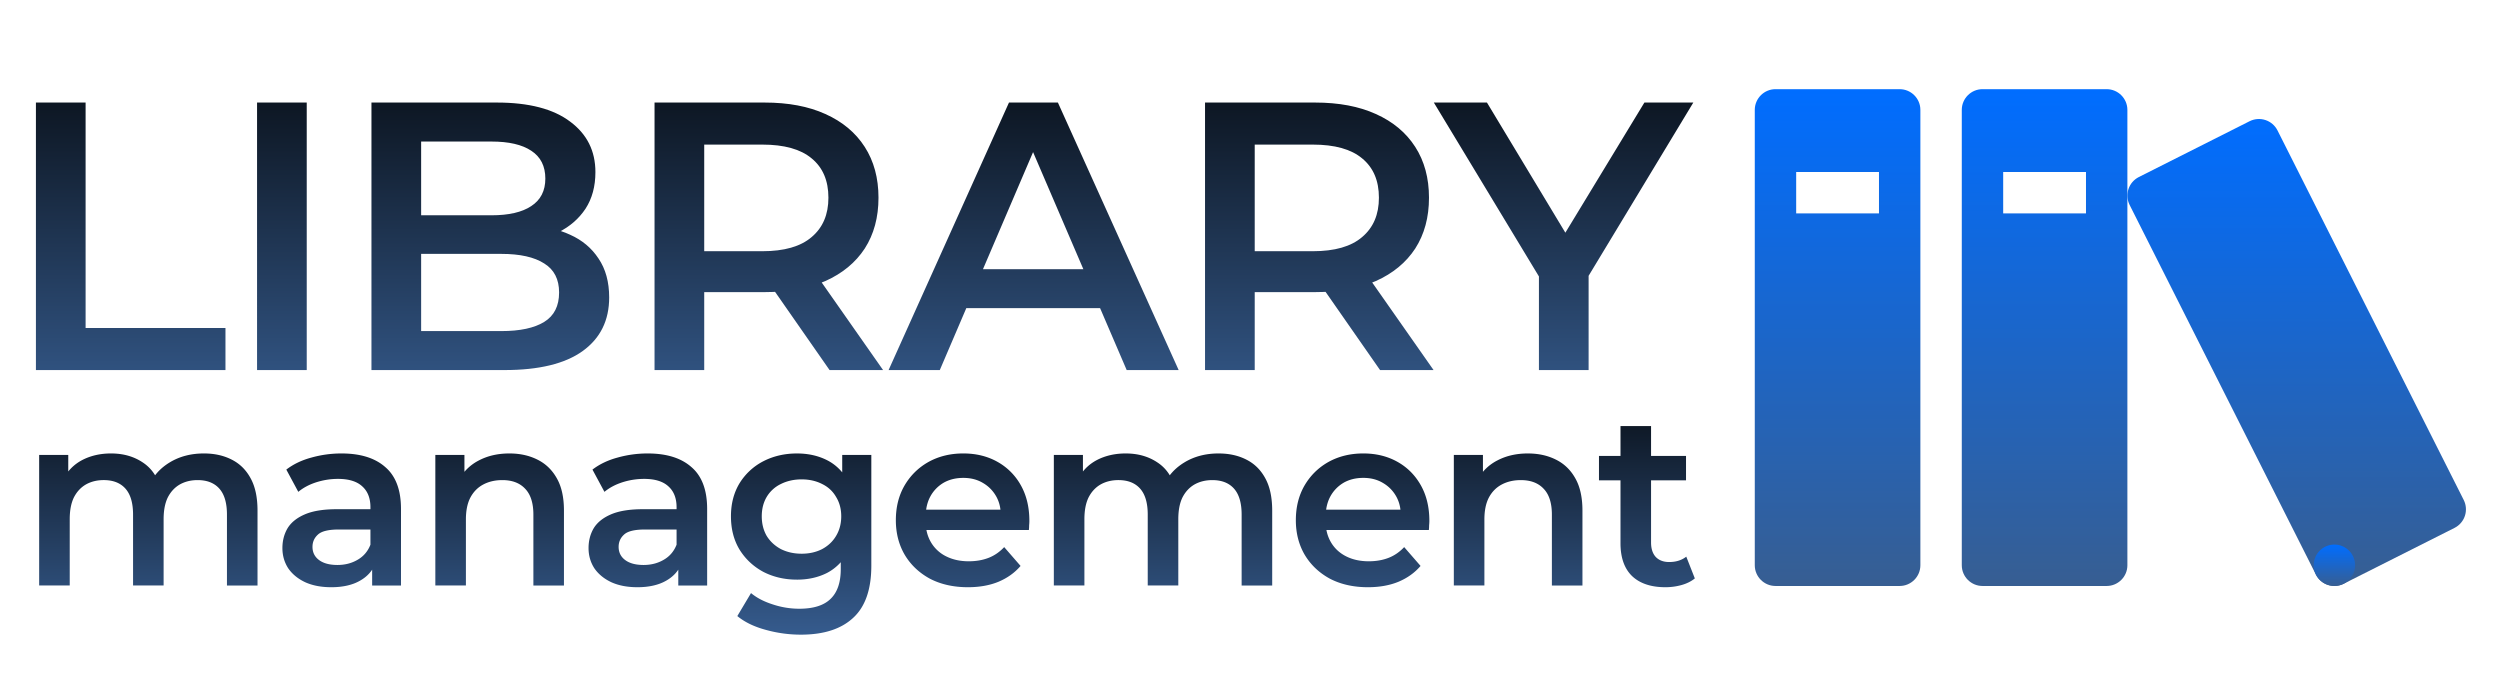 <svg xmlns="http://www.w3.org/2000/svg" xmlns:xlink="http://www.w3.org/1999/xlink" width="304" height="82" fill="none"><path d="M4.368 45V12.47h6.041v27.418h17.008V45H4.368zm26.89 0V12.47h6.041V45h-6.041zm13.911 0V12.47h15.243c3.904 0 6.878.774 8.923 2.323 2.045 1.518 3.067 3.563 3.067 6.134 0 1.735-.403 3.222-1.208 4.461-.805 1.208-1.89 2.153-3.253 2.835-1.332.651-2.788.976-4.368.976l.836-1.673c1.828 0 3.47.341 4.926 1.022 1.456.651 2.602 1.611 3.439 2.881.867 1.27 1.301 2.85 1.301 4.74 0 2.788-1.069 4.957-3.207 6.506S65.554 45 61.341 45H45.169zm6.041-4.74h9.759c2.262 0 3.997-.372 5.205-1.115s1.812-1.936 1.812-3.578c0-1.611-.604-2.788-1.812-3.532-1.208-.774-2.943-1.162-5.205-1.162H50.745v-4.694h9.016c2.107 0 3.718-.372 4.833-1.115 1.146-.744 1.719-1.859 1.719-3.346 0-1.518-.573-2.649-1.719-3.392-1.115-.744-2.726-1.115-4.833-1.115H51.21v23.05zM79.592 45V12.47h13.384c2.881 0 5.344.465 7.389 1.394 2.075.929 3.671 2.262 4.786 3.997s1.673 3.795 1.673 6.181-.557 4.446-1.673 6.181c-1.115 1.704-2.711 3.021-4.786 3.95-2.045.898-4.508 1.348-7.389 1.348H82.938l2.695-2.742V45h-6.041zm21.284 0L92.65 33.196h6.459L107.382 45h-6.506zM85.633 33.429l-2.695-2.881h9.759c2.664 0 4.663-.573 5.995-1.719 1.363-1.146 2.044-2.742 2.044-4.787 0-2.076-.681-3.671-2.044-4.786-1.332-1.115-3.331-1.673-5.995-1.673h-9.759l2.695-2.974v18.821zM108.053 45l14.639-32.53h5.948L143.325 45h-6.32l-12.594-29.323h2.417L114.28 45h-6.227zm6.738-7.528l1.627-4.74h17.566l1.627 4.74h-20.82zM146.532 45V12.47h13.384c2.881 0 5.344.465 7.389 1.394 2.076.929 3.671 2.262 4.787 3.997s1.673 3.795 1.673 6.181-.558 4.446-1.673 6.181c-1.116 1.704-2.711 3.021-4.787 3.95-2.045.898-4.508 1.348-7.389 1.348h-10.038l2.696-2.742V45h-6.042zm21.284 0l-8.225-11.804h6.459L174.322 45h-6.506zm-15.242-11.571l-2.696-2.881h9.759c2.665 0 4.663-.573 5.995-1.719 1.363-1.146 2.045-2.742 2.045-4.787 0-2.076-.682-3.671-2.045-4.786-1.332-1.115-3.33-1.673-5.995-1.673h-9.759l2.696-2.974v18.821zM187.134 45V32.127l1.347 3.718-14.127-23.375h6.459l11.339 18.821h-3.624L199.96 12.47h5.948l-14.127 23.375 1.394-3.718V45h-6.041z" fill="url(#A)"/><path d="M24.803 55.14c1.269 0 2.389.248 3.36.743.991.496 1.764 1.259 2.319 2.29.555 1.011.832 2.319.832 3.925v9.099h-3.717v-8.623c0-1.407-.307-2.458-.922-3.152s-1.497-1.041-2.646-1.041c-.813 0-1.536.178-2.171.535-.614.357-1.1.882-1.457 1.576-.337.694-.506 1.576-.506 2.646v8.058H16.18v-8.623c0-1.407-.307-2.458-.922-3.152s-1.497-1.041-2.646-1.041c-.813 0-1.536.178-2.171.535-.615.357-1.1.882-1.457 1.576-.337.694-.505 1.576-.505 2.646v8.058H4.762V55.319H8.3v4.222l-.624-1.249c.535-1.031 1.308-1.814 2.319-2.349 1.031-.535 2.2-.803 3.509-.803 1.487 0 2.775.367 3.865 1.1 1.11.733 1.844 1.843 2.2 3.33l-1.457-.505c.515-1.189 1.368-2.141 2.557-2.855s2.567-1.07 4.133-1.07zm20.45 16.057v-3.211l-.208-.684v-5.62c0-1.09-.327-1.933-.981-2.527-.654-.615-1.645-.922-2.974-.922-.892 0-1.774.139-2.646.416-.852.278-1.576.664-2.171 1.16l-1.457-2.706c.852-.654 1.863-1.14 3.033-1.457a13.46 13.46 0 0 1 3.687-.505c2.299 0 4.074.555 5.323 1.665 1.269 1.09 1.903 2.785 1.903 5.085v9.307h-3.509zm-4.995.208c-1.189 0-2.23-.198-3.122-.595-.892-.416-1.586-.981-2.081-1.695-.476-.733-.714-1.556-.714-2.468 0-.892.208-1.695.624-2.408.436-.714 1.14-1.279 2.111-1.695s2.26-.624 3.866-.624h4.609v2.468h-4.341c-1.269 0-2.121.208-2.557.624-.436.397-.654.892-.654 1.487 0 .674.268 1.209.803 1.606s1.279.595 2.23.595c.912 0 1.725-.208 2.438-.624.733-.416 1.259-1.031 1.576-1.844l.624 2.23c-.357.932-1.001 1.655-1.933 2.171-.912.515-2.071.773-3.479.773zM61.946 55.14c1.269 0 2.399.248 3.39.743 1.011.496 1.804 1.259 2.379 2.29.575 1.011.862 2.319.862 3.925v9.099H64.86v-8.623c0-1.407-.337-2.458-1.011-3.152-.654-.694-1.576-1.041-2.765-1.041-.872 0-1.645.178-2.319.535s-1.199.892-1.576 1.606c-.357.694-.535 1.576-.535 2.646v8.028h-3.717V55.319h3.538V59.6l-.624-1.308c.555-1.011 1.358-1.784 2.409-2.319 1.07-.555 2.299-.833 3.687-.833zM82.48 71.197v-3.211l-.208-.684v-5.62c0-1.09-.327-1.933-.981-2.527-.654-.615-1.645-.922-2.973-.922a8.68 8.68 0 0 0-2.646.416c-.852.278-1.576.664-2.171 1.16l-1.457-2.706c.852-.654 1.863-1.14 3.033-1.457a13.46 13.46 0 0 1 3.687-.505c2.299 0 4.074.555 5.322 1.665 1.269 1.09 1.903 2.785 1.903 5.085v9.307H82.48zm-4.995.208c-1.189 0-2.23-.198-3.122-.595-.892-.416-1.586-.981-2.081-1.695-.476-.733-.714-1.556-.714-2.468 0-.892.208-1.695.624-2.408.436-.714 1.14-1.279 2.111-1.695s2.26-.624 3.865-.624h4.609v2.468h-4.341c-1.269 0-2.121.208-2.557.624-.436.397-.654.892-.654 1.487 0 .674.268 1.209.803 1.606s1.279.595 2.23.595c.912 0 1.725-.208 2.438-.624.733-.416 1.259-1.031 1.576-1.844l.624 2.23c-.357.932-1.001 1.655-1.933 2.171-.912.515-2.072.773-3.479.773zm19.904 5.769a15.83 15.83 0 0 1-4.312-.595c-1.388-.377-2.527-.932-3.419-1.665l1.665-2.795c.694.575 1.566 1.031 2.617 1.368a10.19 10.19 0 0 0 3.241.535c1.745 0 3.023-.406 3.836-1.219.813-.793 1.219-1.992 1.219-3.598V66.38l.297-3.598-.119-3.598v-3.865h3.539v13.47c0 2.874-.734 4.986-2.201 6.334-1.467 1.368-3.588 2.052-6.363 2.052zm-.476-6.69c-1.507 0-2.874-.317-4.103-.951-1.209-.654-2.171-1.556-2.884-2.706-.694-1.15-1.041-2.498-1.041-4.044 0-1.526.347-2.864 1.041-4.014a7.35 7.35 0 0 1 2.884-2.676c1.229-.634 2.597-.952 4.103-.952 1.348 0 2.557.268 3.628.803s1.923 1.368 2.557 2.498c.654 1.13.981 2.577.981 4.341s-.327 3.221-.981 4.371c-.634 1.13-1.487 1.972-2.557 2.527-1.07.535-2.28.803-3.628.803zm.565-3.152c.932 0 1.764-.188 2.498-.565.734-.396 1.299-.932 1.695-1.606.416-.694.624-1.487.624-2.379s-.208-1.675-.624-2.349c-.396-.694-.961-1.219-1.695-1.576-.734-.377-1.566-.565-2.498-.565s-1.774.188-2.527.565a4.02 4.02 0 0 0-1.725 1.576c-.396.674-.595 1.457-.595 2.349s.198 1.685.595 2.379c.416.674.991 1.209 1.725 1.606.753.377 1.596.565 2.527.565zm20.23 4.074c-1.764 0-3.311-.347-4.639-1.041-1.308-.714-2.329-1.685-3.062-2.914-.714-1.229-1.071-2.626-1.071-4.193 0-1.586.347-2.983 1.041-4.193.714-1.229 1.685-2.19 2.914-2.884 1.249-.694 2.666-1.041 4.252-1.041 1.546 0 2.924.337 4.133 1.011a7.32 7.32 0 0 1 2.855 2.854c.693 1.229 1.04 2.676 1.04 4.341a5.68 5.68 0 0 1-.029.535c0 .198-.01.386-.03.565H111.88v-2.468h11.269l-1.457.773c.02-.912-.168-1.715-.565-2.409s-.941-1.239-1.635-1.635c-.674-.396-1.457-.595-2.349-.595-.912 0-1.715.198-2.409.595a4.32 4.32 0 0 0-1.605 1.665c-.377.694-.565 1.516-.565 2.468v.595c0 .951.218 1.794.654 2.527a4.36 4.36 0 0 0 1.844 1.695c.792.396 1.704.595 2.735.595.892 0 1.695-.139 2.409-.416s1.348-.714 1.903-1.308l1.992 2.29c-.714.833-1.616 1.477-2.706 1.933-1.07.436-2.299.654-3.687.654zm30.48-16.265c1.269 0 2.389.248 3.36.743.991.496 1.764 1.259 2.319 2.29.555 1.011.833 2.319.833 3.925v9.099h-3.717v-8.623c0-1.407-.307-2.458-.922-3.152s-1.496-1.041-2.646-1.041c-.813 0-1.536.178-2.171.535-.614.357-1.1.882-1.457 1.576-.337.694-.505 1.576-.505 2.646v8.058h-3.717v-8.623c0-1.407-.307-2.458-.922-3.152s-1.496-1.041-2.646-1.041c-.813 0-1.536.178-2.171.535-.614.357-1.1.882-1.457 1.576-.337.694-.505 1.576-.505 2.646v8.058h-3.717V55.319h3.538v4.222l-.624-1.249c.535-1.031 1.308-1.814 2.319-2.349 1.031-.535 2.201-.803 3.509-.803 1.487 0 2.775.367 3.865 1.1 1.11.733 1.844 1.843 2.201 3.33l-1.457-.505c.515-1.189 1.368-2.141 2.557-2.855s2.567-1.07 4.133-1.07zm18.159 16.265c-1.764 0-3.31-.347-4.638-1.041-1.309-.714-2.329-1.685-3.063-2.914-.714-1.229-1.07-2.626-1.07-4.193 0-1.586.347-2.983 1.04-4.193.714-1.229 1.685-2.19 2.914-2.884 1.249-.694 2.667-1.041 4.252-1.041 1.547 0 2.924.337 4.134 1.011s2.16 1.625 2.854 2.854 1.041 2.676 1.041 4.341c0 .159-.01.337-.03.535 0 .198-.01.386-.03.565h-13.232v-2.468h11.27l-1.457.773c.02-.912-.169-1.715-.565-2.409s-.942-1.239-1.636-1.635c-.674-.396-1.457-.595-2.349-.595-.911 0-1.714.198-2.408.595a4.33 4.33 0 0 0-1.606 1.665c-.376.694-.565 1.516-.565 2.468v.595c0 .951.218 1.794.654 2.527s1.051 1.298 1.844 1.695 1.705.595 2.736.595c.892 0 1.694-.139 2.408-.416s1.348-.714 1.903-1.308l1.992 2.29c-.713.833-1.615 1.477-2.706 1.933-1.07.436-2.299.654-3.687.654zm19.449-16.265c1.269 0 2.399.248 3.39.743 1.011.496 1.804 1.259 2.378 2.29.575 1.011.863 2.319.863 3.925v9.099h-3.717v-8.623c0-1.407-.337-2.458-1.011-3.152-.654-.694-1.576-1.041-2.765-1.041-.873 0-1.646.178-2.32.535s-1.199.892-1.576 1.606c-.356.694-.535 1.576-.535 2.646v8.028h-3.717V55.319h3.539V59.6l-.625-1.308c.555-1.011 1.358-1.784 2.409-2.319 1.07-.555 2.299-.833 3.687-.833zm16.728 16.265c-1.745 0-3.093-.446-4.044-1.338-.952-.912-1.427-2.25-1.427-4.014V51.81h3.716v14.154c0 .753.189 1.338.565 1.754.397.416.942.624 1.636.624.832 0 1.526-.218 2.081-.654l1.041 2.646c-.436.357-.971.624-1.606.803a7.21 7.21 0 0 1-1.962.268zm-8.088-12.994v-2.974h10.585v2.974h-10.585z" fill="url(#B)"/><g clip-path="url(#F)"><path d="M231.001 10.843h-15.103c-1.384 0-2.517 1.133-2.517 2.517v55.378c0 1.384 1.133 2.517 2.517 2.517h15.103c1.385 0 2.517-1.133 2.517-2.517V13.361c0-1.384-1.132-2.517-2.517-2.517zm-2.517 15.103h-10.069v-5.034h10.069v5.034zm27.689-15.103H241.07c-1.384 0-2.517 1.133-2.517 2.517v55.378c0 1.384 1.133 2.517 2.517 2.517h15.103c1.385 0 2.517-1.133 2.517-2.517V13.361c0-1.384-1.132-2.517-2.517-2.517zm-2.517 15.103h-10.069v-5.034h10.069v5.034z" fill="url(#C)"/><path d="M273.562 14.735l-13.487 6.797c-.594.302-1.045.826-1.254 1.459s-.161 1.322.136 1.919l22.655 44.957c.302.594.826 1.045 1.459 1.254s1.322.16 1.919-.136l13.487-6.796c.594-.302 1.045-.826 1.254-1.459s.161-1.322-.136-1.919L276.94 15.853c-.302-.594-.826-1.045-1.459-1.254s-1.322-.16-1.919.136h0z" fill="url(#D)"/><path d="M286.38 68.739a2.52 2.52 0 0 1-.738 1.78c-.472.472-1.112.737-1.78.737a2.52 2.52 0 0 1-1.78-.737c-.472-.472-.737-1.112-.737-1.78s.265-1.308.737-1.78a2.52 2.52 0 0 1 1.78-.737c.668 0 1.308.265 1.78.737a2.52 2.52 0 0 1 .738 1.78z" fill="url(#E)"/></g><defs><linearGradient id="A" x1="103.011" y1="0" x2="103.011" y2="51.893" xlink:href="#G"><stop/><stop offset="1" stop-color="#375e92"/></linearGradient><linearGradient id="B" x1="104.824" y1="42.197" x2="104.824" y2="78.197" xlink:href="#G"><stop/><stop offset="1" stop-color="#375e92"/></linearGradient><linearGradient id="C" x1="236.036" y1="10.843" x2="236.036" y2="71.256" xlink:href="#G"><stop stop-color="#006dff"/><stop offset="1" stop-color="#375e92"/></linearGradient><linearGradient id="D" x1="279.276" y1="14.471" x2="279.276" y2="71.249" xlink:href="#G"><stop stop-color="#006dff"/><stop offset="1" stop-color="#375e92"/></linearGradient><linearGradient id="E" x1="283.862" y1="66.222" x2="283.862" y2="71.256" xlink:href="#G"><stop stop-color="#006dff"/><stop offset="1" stop-color="#375e92"/></linearGradient><clipPath id="F"><path fill="#fff" transform="translate(213.381 .775)" d="M0 0h90.619v80.55H0z"/></clipPath><linearGradient id="G" gradientUnits="userSpaceOnUse"/></defs></svg>
